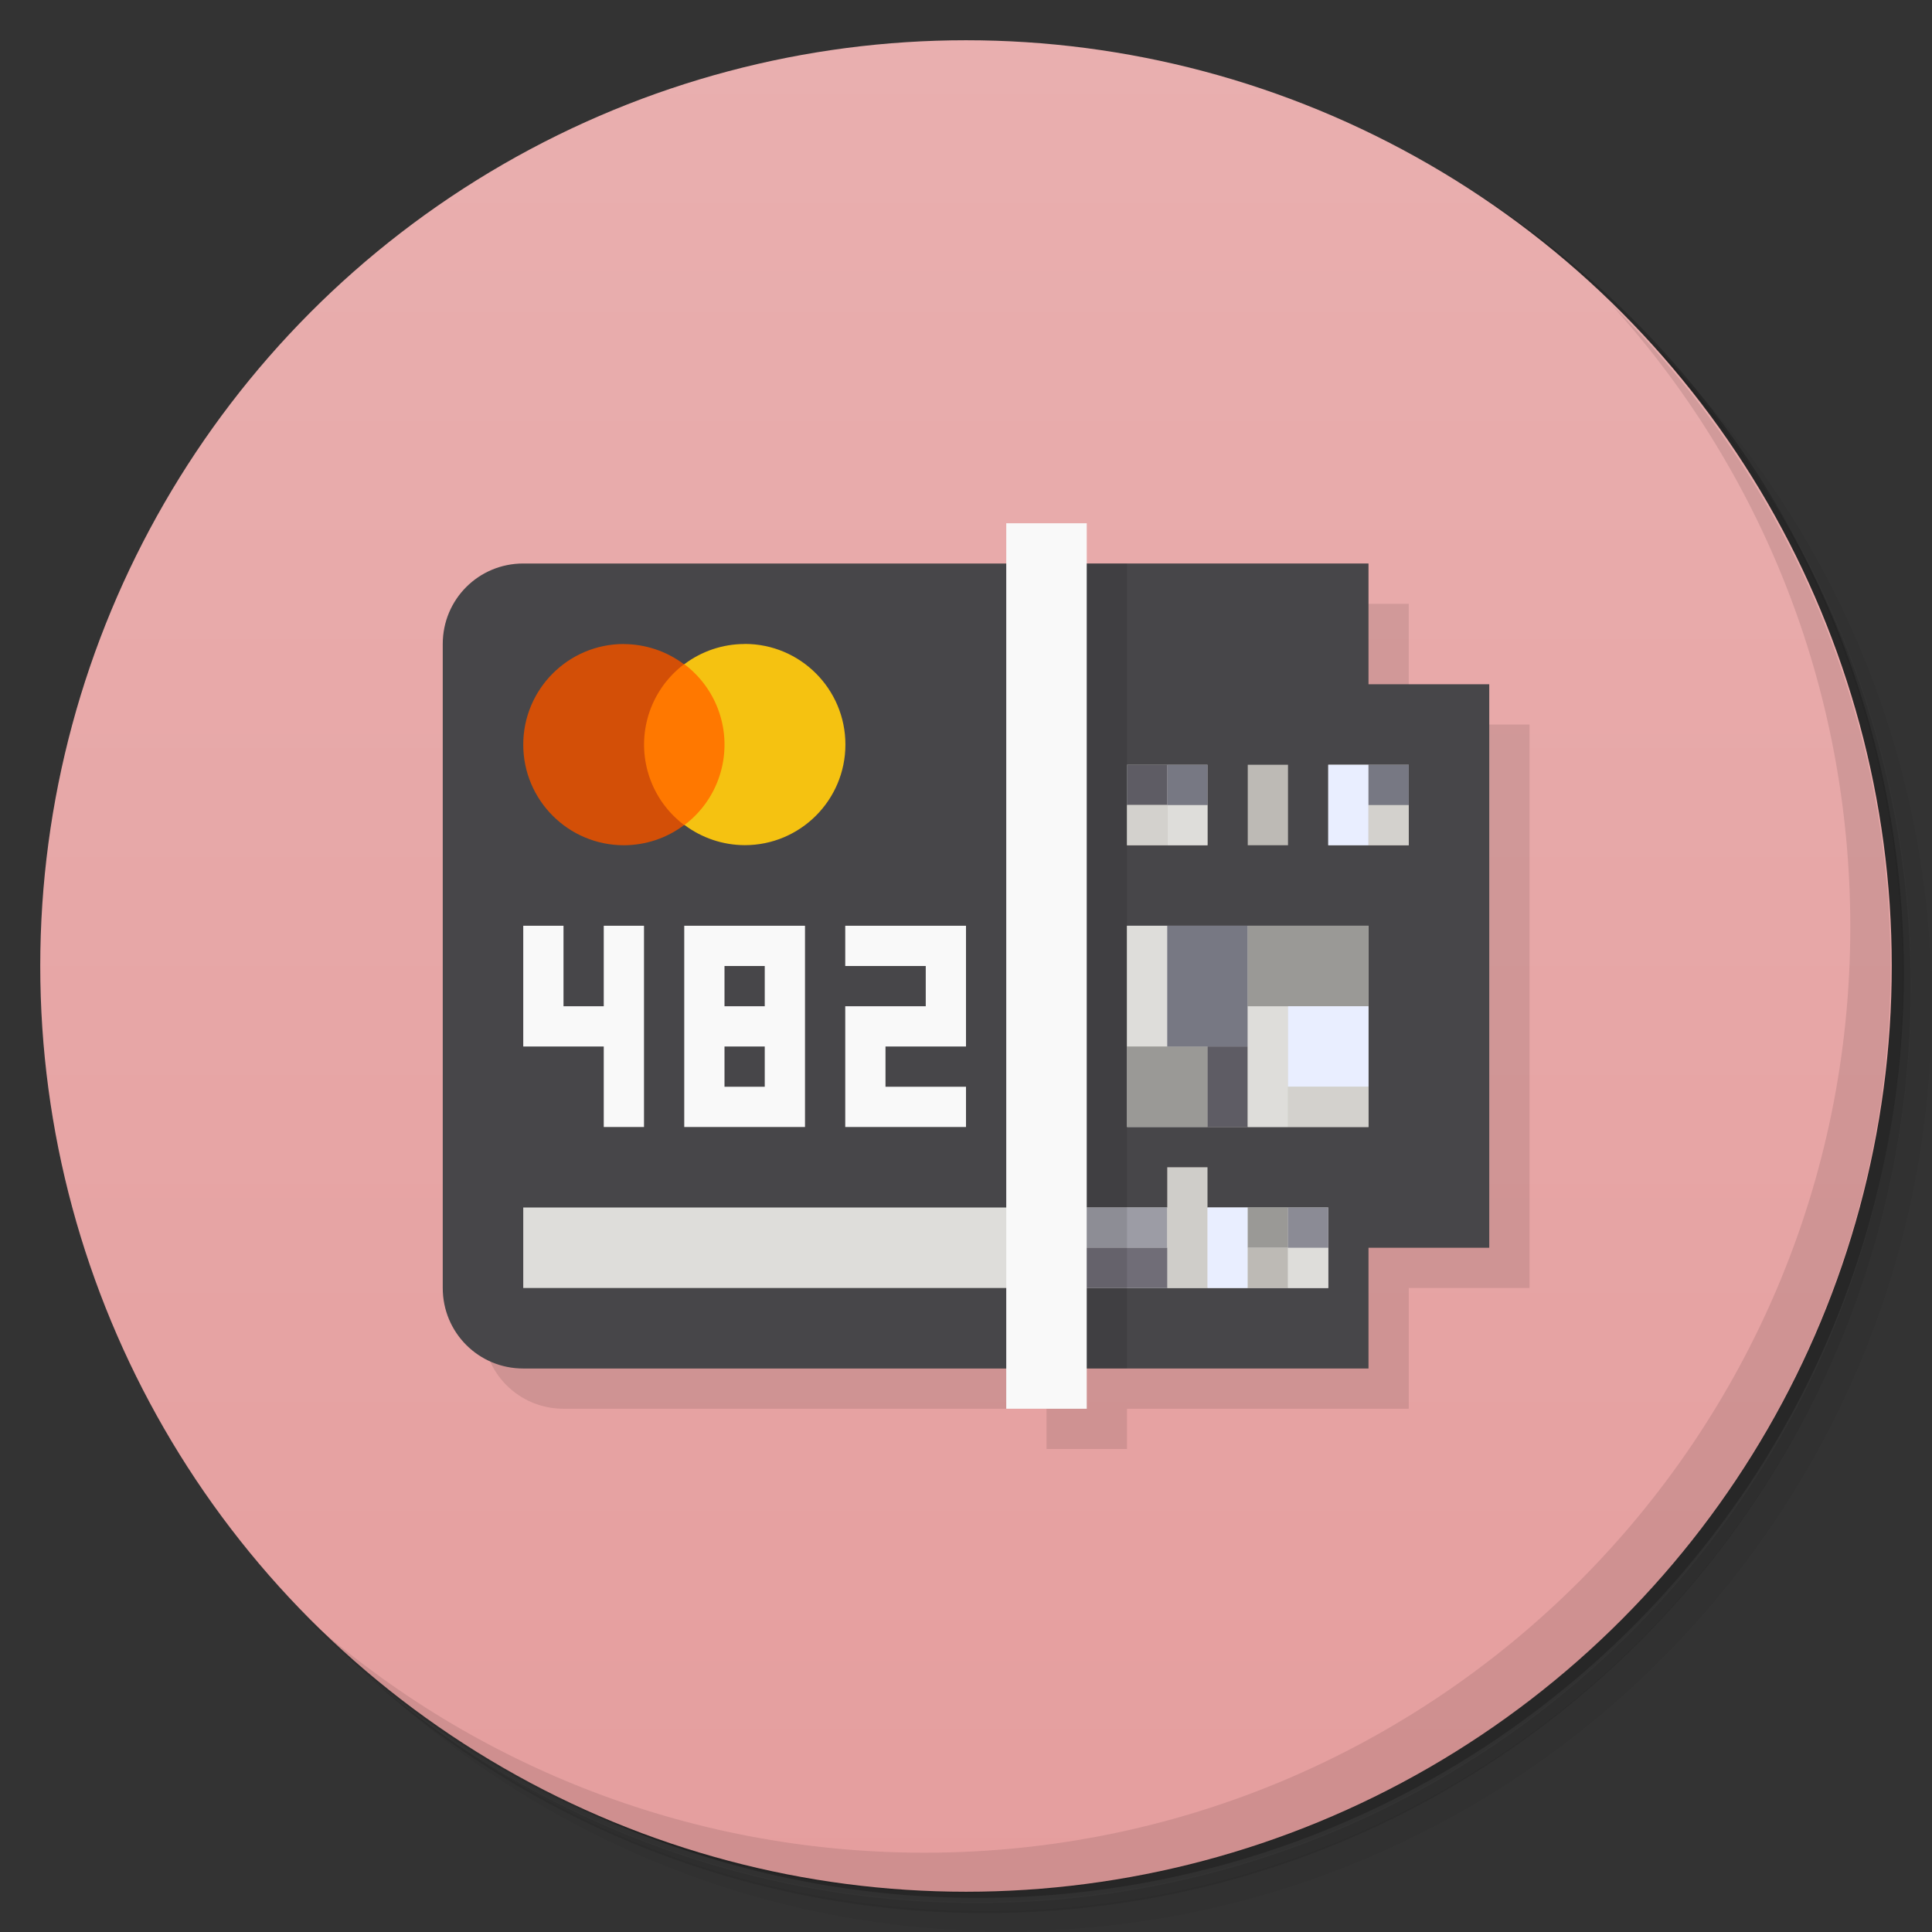 <svg version="1.1" viewBox="0 0 48 48" xmlns="http://www.w3.org/2000/svg">
 <rect x="0" y="0" width="48" height="48" fill="#333333" stroke="none"/>
 <defs>
  <linearGradient id="bg" x2="0" y1="1" y2="47" gradientUnits="userSpaceOnUse">
   <stop style="stop-color:#e9afaf" offset="0"/>
   <stop style="stop-color:#e59e9e" offset="1"/>
  </linearGradient>
 </defs>
 <path d="m36.3 5c5.86 4.06 9.69 10.8 9.69 18.5 0 12.4-10.1 22.5-22.5 22.5-7.67 0-14.4-3.83-18.5-9.69 1.04 1.82 2.31 3.5 3.78 4.97 4.08 3.71 9.51 5.97 15.5 5.97 12.7 0 23-10.3 23-23 0-5.95-2.26-11.4-5.97-15.5-1.47-1.48-3.15-2.74-4.97-3.78zm4.97 3.78c3.85 4.11 6.22 9.64 6.22 15.7 0 12.7-10.3 23-23 23-6.08 0-11.6-2.36-15.7-6.22 4.16 4.14 9.88 6.72 16.2 6.72 12.7 0 23-10.3 23-23 0-6.34-2.58-12.1-6.72-16.2z" style="opacity:.05"/>
 <path d="m41.3 8.78c3.71 4.08 5.97 9.51 5.97 15.5 0 12.7-10.3 23-23 23-5.95 0-11.4-2.26-15.5-5.97 4.11 3.85 9.64 6.22 15.7 6.22 12.7 0 23-10.3 23-23 0-6.08-2.36-11.6-6.22-15.7z" style="opacity:.1"/>
 <path d="m31.2 2.38c8.62 3.15 14.8 11.4 14.8 21.1 0 12.4-10.1 22.5-22.5 22.5-9.71 0-18-6.14-21.1-14.8a23 23 0 0 0 44.9-7 23 23 0 0 0-16-21.9z" style="opacity:.2"/>
 <circle cx="24" cy="24" r="23" style="fill:url(#bg)"/>
 <path d="m14 15-2 2v16c0 1.11 0.892 2 2 2h12v1h2v-1h7v-3h3v-14h-3v-3z" style="opacity:.1"/>
 <path d="m40 7.53c3.71 4.08 5.97 9.51 5.97 15.5 0 12.7-10.3 23-23 23-5.95 0-11.4-2.26-15.5-5.97 4.18 4.29 10 6.97 16.5 6.97 12.7 0 23-10.3 23-23 0-6.46-2.68-12.3-6.97-16.5z" style="opacity:.1"/>
 <path d="m13 14h13v20h-13c-1.11 0-2-0.892-2-2v-16c0-1.11 0.892-2 2-2z" style="fill:#474649"/>
 <path d="m26 14v20h8v-3h3v-14h-3v-3z" style="fill:#474649"/>
 <rect x="13" y="30" width="20" height="2" style="fill:#deddda"/>
 <rect x="25" y="13" width="2" height="22" style="fill:#f9f9f9"/>
 <path d="m15.5 16c-1.38 0-2.5 1.12-2.5 2.5s1.12 2.5 2.5 2.5c0.542-7.03e-4 1.07-0.178 1.5-0.504l-0.004-3.99c-0.432-0.326-0.957-0.502-1.5-0.504z" style="fill:#d34f07"/>
 <path d="m13 23v3h2v2h1v-5h-1v2h-1v-2zm4 0v5h3v-5zm4 0v1h2v1h-2v3h3v-1h-2v-1h2v-3zm-3 1h1v1h-1zm0 2h1v1h-1z" style="fill:#f9f9f9"/>
 <path d="m18.5 16c-0.542 7.03e-4 -1.07 0.178-1.5 0.504l0.004 3.99c0.432 0.326 0.957 0.502 1.5 0.504 1.38 0 2.5-1.12 2.5-2.5s-1.12-2.5-2.5-2.5z" style="fill:#f5c211"/>
 <path d="m17 16.5a2.5 2.5 0 0 0-0.998 2 2.5 2.5 0 0 0 1 2 2.5 2.5 0 0 0 0.998-2 2.5 2.5 0 0 0-1-2z" style="fill:#ff7800"/>
 <rect x="28" y="23" width="6" height="5" style="fill:#d3d1cd"/>
 <rect x="28" y="23" width="1" height="3" style="fill:#deddda"/>
 <rect x="28" y="26" width="2" height="2" style="fill:#9a9996"/>
 <rect x="29" y="23" width="2" height="3" style="fill:#777883"/>
 <rect x="30" y="26" width="1" height="2" style="fill:#5e5c64"/>
 <rect x="31" y="25" width="1" height="3" style="fill:#deddda"/>
 <rect x="31" y="23" width="3" height="2" style="fill:#9a9996"/>
 <rect x="32" y="25" width="2" height="2" style="fill:#e9eeff"/>
 <rect x="32" y="27" width="2" height="1" style="fill:#d3d1cd"/>
 <path d="m28 19v2h2v-2zm5 0v2h2v-2z" style="fill:#bdbab5"/>
 <rect x="28" y="19" width="1" height="1" style="fill:#5e5c64"/>
 <rect x="29" y="20" width="1" height="1" style="fill:#deddda"/>
 <rect x="29" y="19" width="1" height="1" style="fill:#777883"/>
 <rect x="28" y="20" width="1" height="1" style="fill:#d3d1cd"/>
 <rect x="31" y="19" width="1" height="2" style="fill:#bdbab5"/>
 <rect x="33" y="19" width="1" height="2" style="fill:#e9eeff"/>
 <rect x="34" y="20" width="1" height="1" style="fill:#d3d1cd"/>
 <rect x="34" y="19" width="1" height="1" style="fill:#777883"/>
 <rect x="27" y="30" width="2" height="1" style="fill:#9c9ca5"/>
 <rect x="29" y="29" width="1" height="3" style="fill:#cfcdc9"/>
 <rect x="30" y="30" width="1" height="2" style="fill:#e9eeff"/>
 <rect x="31" y="30" width="1" height="1" style="fill:#9a9996"/>
 <rect x="31" y="31" width="1" height="1" style="fill:#bdbab5"/>
 <rect x="27" y="31" width="2" height="1" style="fill:#706d77"/>
 <rect x="32" y="31" width="1" height="1" style="fill:#deddda"/>
 <rect x="32" y="30" width="1" height="1" style="fill:#8b8b95"/>
 <rect x="27" y="14" width="1" height="20" style="opacity:.1"/>
</svg>
